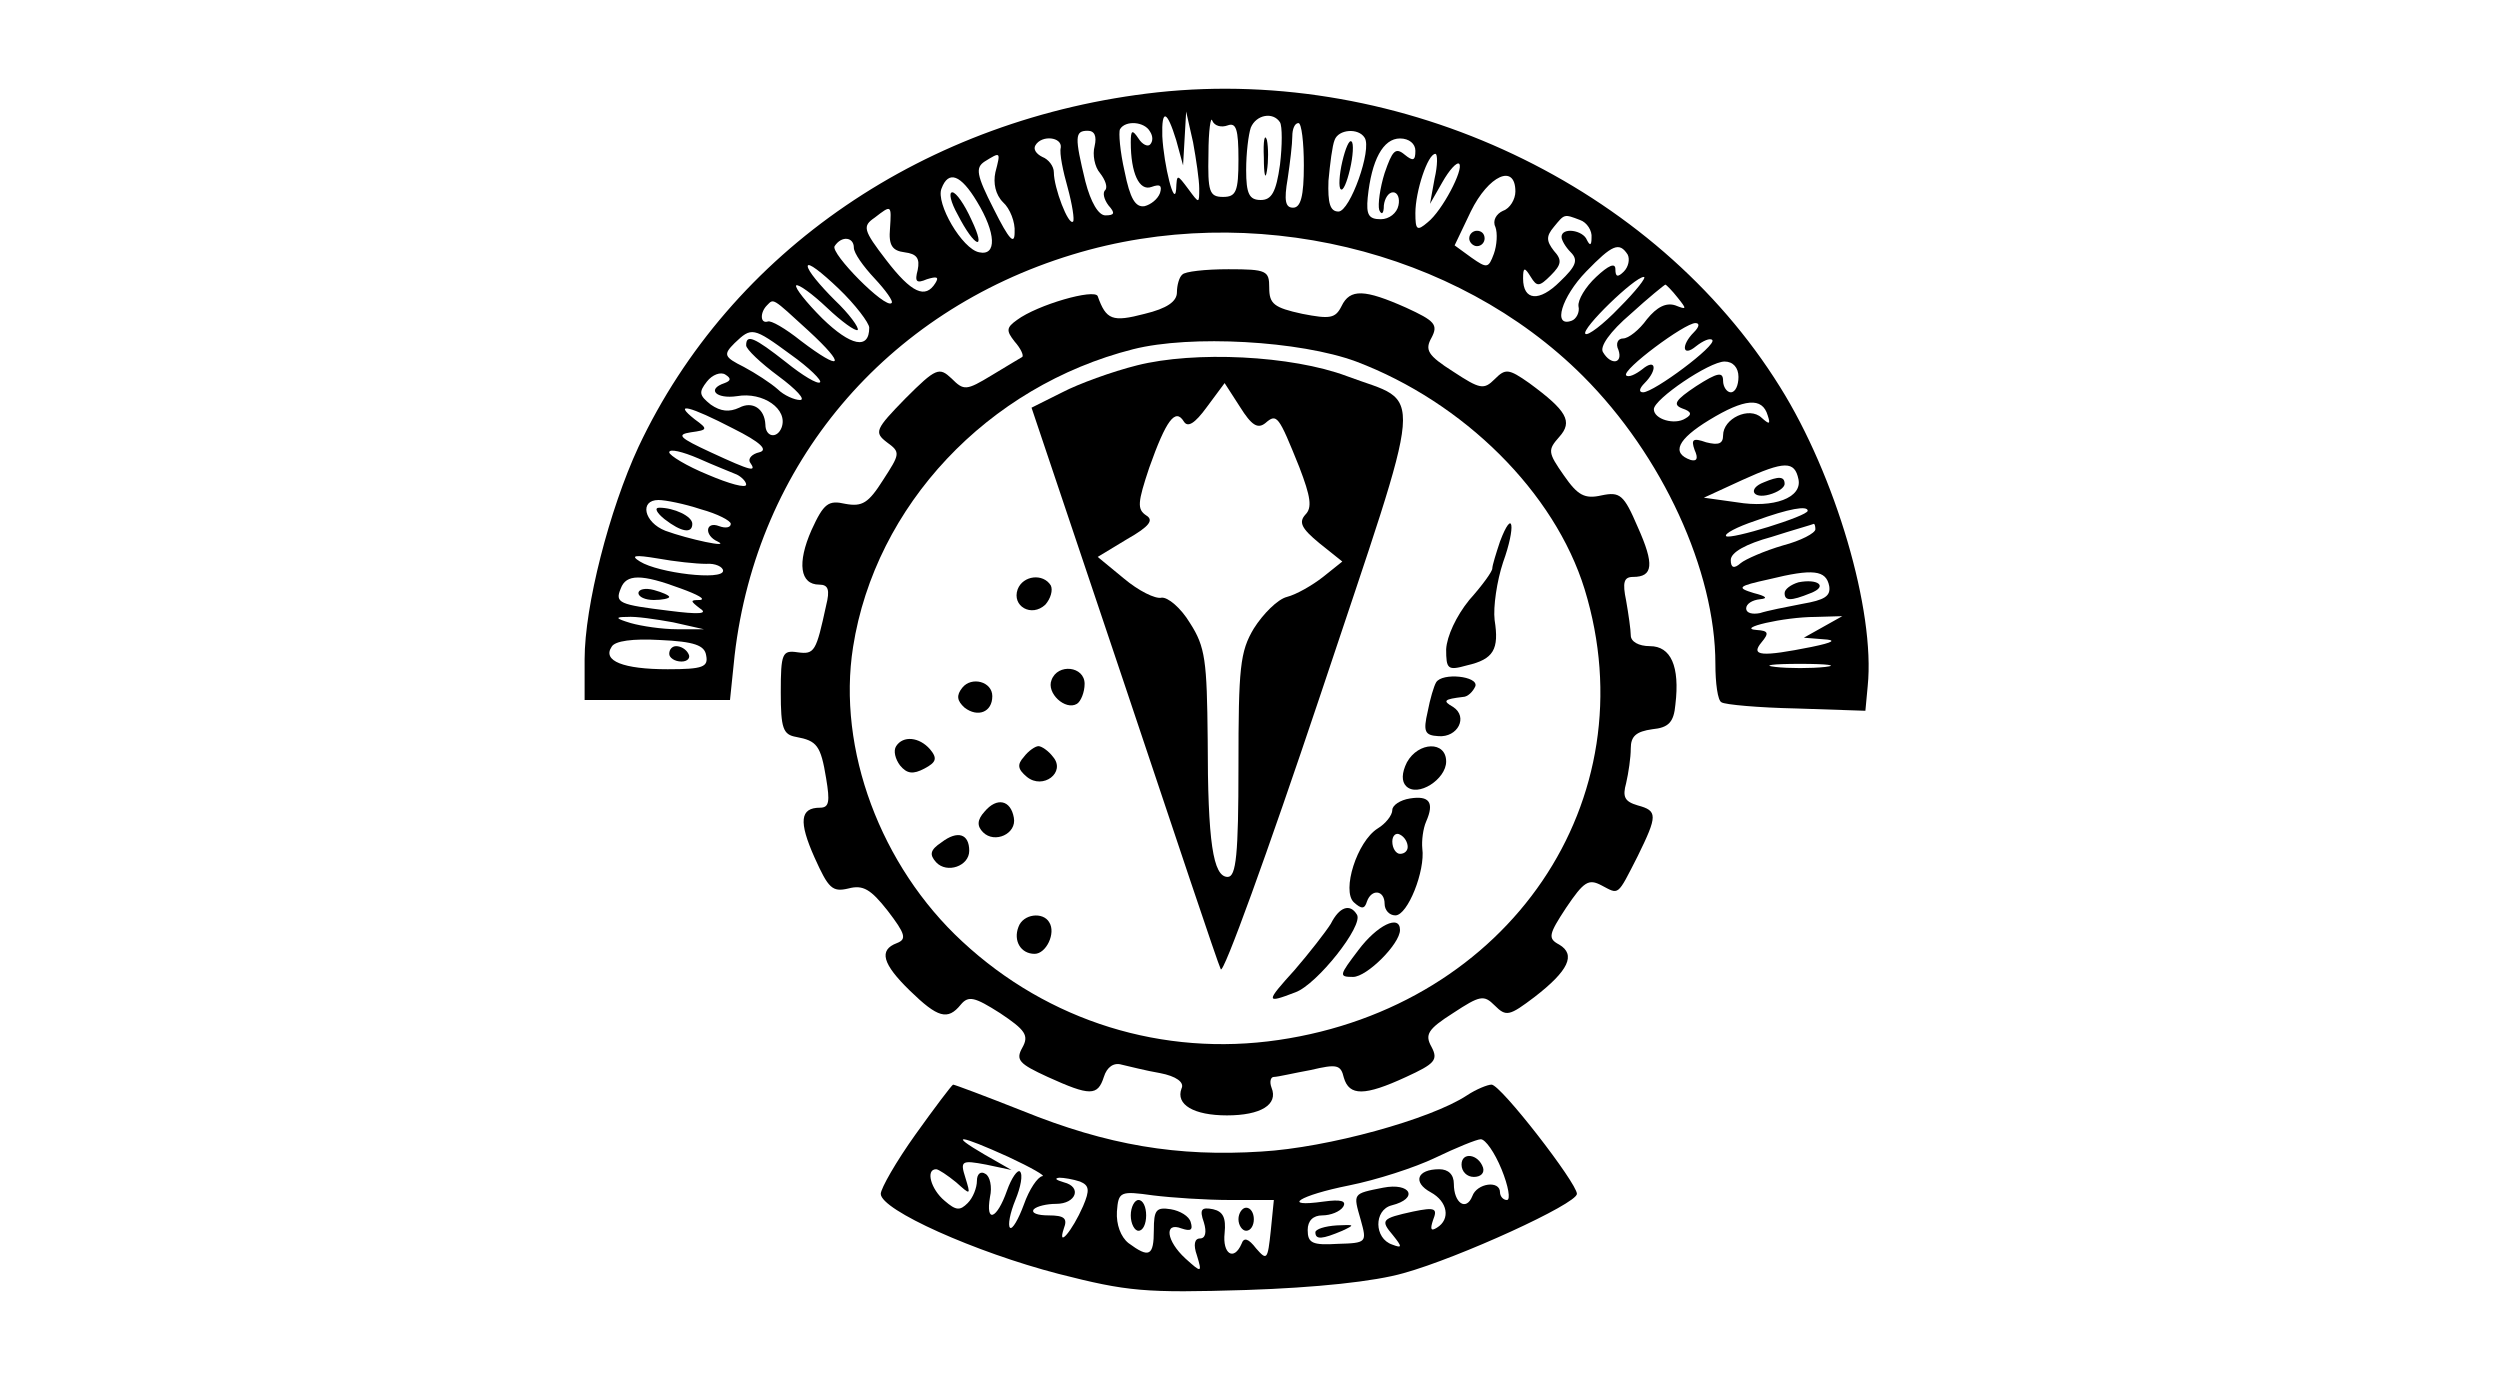 <?xml version="1.0" standalone="no"?>
<!DOCTYPE svg PUBLIC "-//W3C//DTD SVG 20010904//EN"
 "http://www.w3.org/TR/2001/REC-SVG-20010904/DTD/svg10.dtd">
<svg version="1.0" xmlns="http://www.w3.org/2000/svg"
 width="325pt" height="179pt" viewBox="0 0 325 179"
 preserveAspectRatio="xMidYMid meet">

<g transform="translate(0,179) scale(0.1,-0.1)"
fill="#000000" stroke="none">
<path d="M1505 1670 c-301 -33 -555 -206 -675 -461 -38 -82 -70 -207 -70 -276
l0 -53 94 0 95 0 6 58 c29 249 196 447 439 521 232 71 499 7 664 -158 103
-103 172 -253 172 -374 0 -25 3 -48 8 -50 4 -3 48 -7 97 -8 l90 -3 3 32 c10
98 -42 274 -114 389 -163 262 -492 417 -809 383z m24 -62 l9 -33 2 35 2 35 9
-40 c4 -22 8 -49 8 -60 0 -20 0 -20 -14 -1 -15 20 -15 20 -16 0 -2 -25 -16 31
-18 69 -1 36 6 34 18 -5z m67 19 c11 4 14 -5 14 -44 0 -42 -3 -49 -20 -49 -18
0 -20 7 -19 56 0 30 3 50 5 43 3 -7 12 -9 20 -6z m68 4 c3 -5 3 -30 0 -55 -5
-36 -11 -46 -25 -46 -15 0 -19 8 -19 39 0 22 3 46 6 55 7 17 29 21 38 7z
m-169 -12 c4 -6 4 -13 0 -17 -3 -3 -10 0 -15 8 -8 12 -10 11 -10 -5 0 -40 11
-64 27 -58 11 4 14 2 11 -8 -3 -8 -12 -15 -20 -17 -12 -2 -19 10 -26 45 -6 26
-8 51 -6 55 7 12 32 10 39 -3z m200 -44 c0 -40 -4 -55 -14 -55 -10 0 -12 9 -7
38 3 20 6 45 6 55 0 9 3 17 8 17 4 0 7 -25 7 -55z m-272 25 c-3 -11 0 -27 7
-35 7 -9 10 -18 7 -22 -4 -3 -2 -12 4 -20 9 -10 8 -13 -4 -13 -9 0 -19 17 -26
44 -14 58 -14 66 3 66 9 0 12 -7 9 -20z m351 11 c10 -15 -19 -96 -34 -96 -11
0 -14 11 -13 40 2 22 5 46 8 53 5 14 31 16 39 3z m-395 -13 c-2 -7 3 -31 9
-52 6 -22 9 -42 7 -44 -6 -6 -25 44 -25 64 0 8 -7 17 -15 20 -8 4 -12 10 -9
15 8 14 35 11 33 -3z m461 -4 c0 -13 -3 -14 -14 -5 -12 10 -16 5 -26 -24 -6
-19 -9 -41 -7 -48 3 -7 6 -5 6 6 1 9 6 17 12 17 6 0 9 -8 7 -17 -2 -10 -12
-18 -23 -18 -16 0 -19 6 -17 28 5 49 20 77 42 77 12 0 20 -7 20 -16z m-546
-28 c-3 -14 0 -29 10 -39 9 -8 16 -26 15 -39 0 -17 -7 -10 -27 30 -23 45 -24
54 -12 62 21 13 21 13 14 -14z m571 -8 l-6 -33 16 28 c9 16 19 27 22 24 6 -7
-22 -61 -41 -76 -14 -12 -16 -10 -16 12 0 28 16 77 26 77 3 0 3 -15 -1 -32z
m-595 -30 c25 -41 26 -71 3 -66 -22 4 -57 64 -49 83 9 24 25 18 46 -17z m700
13 c0 -10 -7 -22 -16 -25 -9 -4 -14 -13 -10 -21 3 -8 2 -24 -2 -35 -7 -19 -9
-19 -29 -5 l-22 16 21 44 c23 47 58 63 58 26z m-813 -48 c-2 -22 3 -29 19 -31
16 -2 20 -8 17 -23 -4 -15 -2 -18 12 -12 13 4 16 3 11 -5 -13 -21 -31 -13 -64
30 -30 39 -31 44 -15 55 22 17 22 17 20 -14z m897 11 c9 -3 16 -14 15 -23 0
-10 -2 -11 -6 -3 -5 13 -33 17 -33 4 0 -4 5 -13 12 -20 10 -10 7 -18 -14 -38
-27 -27 -48 -25 -48 4 0 15 2 15 10 2 8 -13 11 -13 26 2 14 14 15 20 4 32 -10
13 -10 19 0 31 14 17 13 17 34 9z m-944 -36 c0 -7 12 -24 27 -40 14 -15 25
-30 22 -32 -8 -8 -80 65 -74 74 9 14 25 12 25 -2z m1006 -9 c3 -6 1 -16 -5
-22 -8 -8 -11 -7 -11 3 0 9 -9 5 -25 -10 -14 -13 -24 -30 -23 -38 2 -8 -3 -17
-9 -19 -25 -9 -13 31 19 64 34 35 43 39 54 22z m-986 -95 c0 -29 -24 -24 -61
12 -21 21 -36 40 -34 43 3 2 21 -11 40 -29 19 -18 37 -31 40 -29 2 3 -11 21
-30 39 -19 19 -35 38 -35 44 0 6 18 -8 40 -29 22 -21 40 -45 40 -51z m975 26
c-21 -22 -41 -37 -44 -34 -6 6 64 74 76 74 4 0 -10 -18 -32 -40z m76 13 c12
-15 12 -16 -3 -10 -12 4 -24 -2 -37 -18 -10 -14 -24 -25 -31 -25 -7 0 -10 -7
-6 -15 6 -18 -10 -20 -20 -3 -5 7 9 27 36 50 23 21 44 38 45 38 1 0 9 -8 16
-17z m-1130 -43 c50 -46 44 -54 -10 -13 -20 16 -39 27 -43 25 -10 -3 -10 12
-1 21 9 9 6 11 54 -33z m1151 -2 c-17 -17 -15 -33 3 -18 9 7 18 11 21 8 6 -7
-76 -68 -90 -68 -6 0 -5 5 2 12 17 17 15 33 -3 18 -9 -7 -18 -11 -21 -8 -6 7
76 68 90 68 6 0 5 -5 -2 -12z m-1174 -29 c24 -17 41 -34 38 -36 -3 -3 -23 9
-44 26 -42 33 -52 37 -52 22 0 -5 19 -23 42 -40 23 -17 36 -31 28 -31 -7 0
-21 6 -29 14 -9 8 -29 21 -44 29 -26 13 -27 16 -12 31 22 21 24 21 73 -15z
m1232 -29 c0 -11 -4 -20 -10 -20 -5 0 -10 7 -10 15 0 12 -7 11 -35 -7 -27 -18
-31 -24 -18 -29 12 -4 13 -8 4 -13 -14 -9 -41 -1 -41 12 0 13 72 62 92 62 11
0 18 -8 18 -20z m-1318 -8 c-24 -8 -11 -21 16 -17 34 6 67 -17 58 -41 -6 -15
-21 -12 -21 4 -1 21 -17 31 -34 22 -13 -6 -24 -5 -37 4 -15 12 -16 16 -5 30 7
9 18 13 24 9 8 -5 7 -8 -1 -11z m1356 -42 c4 -12 2 -12 -8 -3 -16 15 -50 -1
-50 -23 0 -11 -6 -13 -22 -9 -17 6 -20 4 -15 -10 5 -11 3 -15 -5 -13 -26 9
-17 27 24 52 46 28 69 30 76 6z m-1345 -17 c36 -18 46 -28 34 -31 -9 -2 -15
-8 -12 -13 9 -13 3 -12 -51 13 -41 19 -45 23 -26 26 22 3 23 4 5 17 -29 23 -6
17 50 -12z m5 -60 c6 -3 12 -9 12 -13 0 -5 -22 1 -50 13 -27 11 -50 25 -50 29
0 5 17 1 38 -8 20 -9 43 -18 50 -21z m1380 -6 c5 -24 -32 -38 -80 -30 l-43 6
50 23 c55 25 68 25 73 1z m-1427 -39 c22 -6 39 -15 39 -19 0 -5 -7 -6 -15 -3
-18 7 -20 -12 -2 -20 18 -9 -38 3 -68 14 -28 11 -34 40 -9 40 9 0 34 -5 55
-12z m1439 -2 c0 -7 -101 -38 -106 -33 -3 3 14 12 38 20 44 16 68 20 68 13z
m10 -24 c0 -5 -19 -15 -42 -21 -24 -7 -49 -18 -55 -23 -9 -8 -13 -6 -13 4 0
10 20 21 53 30 28 9 53 16 55 17 1 0 2 -3 2 -7z m-1442 -45 c12 1 22 -4 22 -9
0 -13 -84 -3 -108 12 -13 8 -7 9 23 4 22 -4 50 -7 63 -7z m1460 -29 c2 -13 -6
-18 -35 -23 -21 -4 -46 -9 -55 -12 -10 -2 -18 0 -18 6 0 6 8 11 18 12 11 1 8
4 -8 8 -23 7 -21 9 20 18 57 14 74 12 78 -9z m-1493 -3 c22 -8 33 -14 25 -15
-13 0 -13 -1 0 -11 11 -7 -1 -8 -40 -3 -65 8 -71 10 -63 29 7 19 27 19 78 0z
m-10 -44 l40 -9 -35 0 c-19 0 -46 4 -60 8 -20 6 -21 8 -5 8 11 1 38 -3 60 -7z
m1495 -6 l-25 -14 25 -2 c18 -1 14 -4 -15 -10 -65 -13 -80 -12 -65 6 10 12 9
15 -6 16 -29 2 35 17 76 17 l35 1 -25 -14z m-1452 -37 c3 -15 -4 -18 -50 -18
-58 0 -85 11 -73 29 4 8 28 11 63 9 45 -2 58 -7 60 -20z m1455 -15 c-18 -2
-48 -2 -65 0 -18 2 -4 4 32 4 36 0 50 -2 33 -4z"/>
<path d="M1643 1585 c0 -22 2 -30 4 -17 2 12 2 30 0 40 -3 9 -5 -1 -4 -23z"/>
<path d="M1745 1580 c-4 -17 -5 -34 -2 -36 3 -3 8 9 12 26 4 17 5 34 2 36 -3
3 -8 -9 -12 -26z"/>
<path d="M1245 1511 c22 -43 38 -49 18 -7 -9 20 -20 36 -25 36 -5 0 -2 -13 7
-29z"/>
<path d="M1910 1480 c0 -5 5 -10 10 -10 6 0 10 5 10 10 0 6 -4 10 -10 10 -5 0
-10 -4 -10 -10z"/>
<path d="M2293 1163 c-21 -8 -15 -22 7 -16 11 3 20 9 20 14 0 10 -8 10 -27 2z"/>
<path d="M864 1115 c22 -17 36 -19 36 -6 0 10 -24 21 -43 21 -7 0 -3 -7 7 -15z"/>
<path d="M2338 1033 c-10 -3 -18 -9 -18 -14 0 -10 7 -11 34 0 23 9 9 19 -16
14z"/>
<path d="M830 1019 c0 -5 9 -9 20 -9 11 0 20 2 20 4 0 2 -9 6 -20 9 -11 3 -20
1 -20 -4z"/>
<path d="M870 940 c0 -5 7 -10 16 -10 8 0 12 5 9 10 -3 6 -10 10 -16 10 -5 0
-9 -4 -9 -10z"/>
<path d="M1537 1433 c-4 -3 -7 -14 -7 -23 0 -12 -13 -21 -42 -28 -42 -11 -50
-8 -61 23 -4 10 -78 -11 -105 -31 -14 -10 -14 -14 -3 -28 8 -9 12 -18 10 -20
-2 -1 -20 -12 -40 -24 -33 -20 -36 -20 -52 -4 -16 15 -20 14 -60 -26 -39 -40
-41 -44 -24 -57 18 -13 17 -15 -5 -49 -19 -30 -27 -35 -49 -31 -22 5 -28 1
-44 -34 -19 -43 -15 -71 10 -71 12 0 14 -7 9 -27 -13 -60 -15 -64 -37 -61 -20
3 -22 -1 -22 -52 0 -47 3 -55 20 -58 27 -5 32 -11 39 -54 5 -30 4 -38 -8 -38
-26 0 -28 -18 -7 -65 18 -40 23 -45 44 -40 19 5 29 -1 51 -29 23 -30 25 -37
12 -42 -24 -9 -19 -27 17 -62 36 -35 49 -39 66 -18 10 12 18 10 51 -11 33 -22
38 -29 29 -45 -9 -16 -4 -21 33 -38 55 -25 65 -25 73 0 4 13 13 19 23 16 9 -2
32 -8 50 -11 21 -4 32 -12 28 -20 -8 -21 16 -35 59 -35 44 0 67 14 58 36 -3 8
-1 14 3 14 5 0 26 5 48 9 34 8 39 7 43 -10 7 -24 27 -24 81 1 37 17 42 22 33
39 -9 16 -5 23 28 44 35 23 40 24 54 10 15 -15 19 -14 52 11 44 34 54 55 32
68 -15 8 -14 13 9 48 23 34 29 38 46 29 23 -12 20 -15 47 38 26 53 26 59 0 66
-17 5 -20 11 -15 29 3 13 6 33 6 45 0 16 7 22 28 25 21 2 28 9 30 32 6 50 -6
76 -33 76 -15 0 -25 6 -25 14 0 7 -3 28 -6 45 -5 24 -3 31 9 31 26 0 28 16 6
65 -18 42 -23 46 -47 41 -22 -5 -31 0 -49 26 -21 30 -21 33 -6 50 18 20 10 34
-39 70 -27 19 -31 19 -45 5 -14 -14 -19 -13 -54 10 -33 21 -37 28 -28 44 9 17
4 22 -33 39 -54 24 -73 25 -84 2 -8 -16 -15 -17 -51 -10 -37 8 -43 13 -43 34
0 22 -3 24 -53 24 -30 0 -57 -3 -60 -7z m226 -113 c140 -53 258 -170 297 -296
84 -274 -98 -542 -398 -586 -150 -22 -299 24 -411 128 -106 98 -163 250 -142
383 29 184 175 339 364 387 75 19 217 11 290 -16z"/>
<path d="M1478 1315 c-32 -8 -76 -24 -97 -35 l-40 -20 120 -357 c66 -197 122
-365 126 -373 3 -8 61 152 129 355 139 417 136 378 35 416 -72 27 -198 33
-273 14z m167 -75 c15 13 17 10 44 -57 15 -39 17 -53 8 -62 -9 -10 -5 -18 18
-37 l30 -24 -25 -20 c-14 -11 -35 -23 -47 -26 -12 -3 -31 -22 -43 -41 -18 -30
-20 -51 -20 -179 0 -115 -3 -144 -14 -144 -19 0 -26 45 -26 179 -1 102 -3 120
-23 151 -12 20 -29 34 -37 33 -8 -2 -30 9 -49 25 l-34 28 38 23 c30 17 35 25
25 31 -12 8 -11 17 4 62 22 62 34 78 45 60 5 -8 14 -3 30 19 l23 31 20 -31
c15 -24 23 -29 33 -21z"/>
<path d="M1950 1086 c-5 -15 -10 -31 -10 -35 0 -4 -13 -22 -30 -41 -17 -21
-29 -47 -30 -64 0 -26 2 -28 27 -21 35 8 42 21 36 59 -2 17 3 51 11 75 17 47
13 72 -4 27z"/>
<path d="M1323 1024 c-8 -22 18 -37 36 -20 7 8 10 19 7 25 -10 16 -36 13 -43
-5z"/>
<path d="M1367 906 c-7 -17 18 -40 33 -31 5 3 10 15 10 26 0 23 -35 27 -43 5z"/>
<path d="M1251 896 c-8 -10 -7 -17 3 -26 17 -13 36 -6 36 15 0 19 -27 26 -39
11z"/>
<path d="M1867 903 c-3 -5 -8 -22 -11 -38 -6 -26 -4 -31 14 -32 25 -2 39 25
19 38 -14 8 -12 10 13 13 6 0 13 7 16 14 4 13 -43 18 -51 5z"/>
<path d="M1165 820 c-4 -6 -1 -17 5 -25 9 -11 17 -12 32 -4 15 8 17 13 7 25
-14 16 -35 18 -44 4z"/>
<path d="M1331 806 c-9 -10 -8 -16 4 -26 21 -17 51 6 34 26 -6 8 -15 14 -19
14 -4 0 -13 -6 -19 -14z"/>
<path d="M1829 799 c-7 -14 -7 -25 -1 -31 15 -15 52 9 52 32 0 27 -36 26 -51
-1z"/>
<path d="M1833 752 c-13 -2 -23 -9 -23 -15 0 -7 -9 -18 -19 -24 -27 -17 -47
-81 -31 -96 10 -9 14 -9 17 1 6 17 23 15 23 -3 0 -8 6 -15 14 -15 16 0 39 58
35 87 -1 10 1 26 5 35 11 25 4 34 -21 30z m-3 -63 c0 -5 -4 -9 -10 -9 -5 0
-10 7 -10 16 0 8 5 12 10 9 6 -3 10 -10 10 -16z"/>
<path d="M1280 735 c-10 -11 -10 -19 -2 -27 15 -15 44 -2 40 19 -4 23 -22 27
-38 8z"/>
<path d="M1224 695 c-15 -10 -16 -16 -7 -26 14 -15 43 -5 43 15 0 22 -15 27
-36 11z"/>
<path d="M1730 589 c-7 -11 -28 -38 -47 -60 -38 -42 -38 -44 1 -29 28 10 89
87 80 101 -9 15 -23 10 -34 -12z"/>
<path d="M1324 585 c-7 -18 3 -35 21 -35 15 0 28 27 19 41 -8 14 -34 11 -40
-6z"/>
<path d="M1766 555 c-25 -33 -26 -35 -7 -35 18 0 61 43 61 61 0 21 -30 6 -54
-26z"/>
<path d="M1190 315 c-25 -35 -45 -70 -45 -77 0 -21 123 -76 231 -104 90 -23
112 -25 244 -21 91 3 167 11 205 22 72 20 225 90 225 103 0 14 -99 142 -111
142 -5 0 -20 -6 -32 -14 -47 -31 -181 -68 -267 -73 -109 -7 -200 8 -311 53
-48 19 -88 34 -90 34 -2 -1 -24 -30 -49 -65z m121 -29 c30 -14 49 -25 44 -25
-6 -1 -17 -17 -24 -37 -7 -19 -15 -33 -18 -30 -3 3 0 19 7 36 7 17 10 33 6 37
-3 3 -11 -8 -17 -25 -13 -37 -28 -43 -22 -8 3 13 0 27 -6 30 -6 4 -11 0 -11
-9 0 -9 -5 -22 -12 -29 -10 -10 -15 -10 -30 3 -18 15 -25 41 -11 41 3 0 15 -8
26 -17 19 -17 19 -17 12 6 -7 22 -5 23 27 17 l33 -7 -35 20 c-48 28 -33 26 31
-3z m641 -16 c9 -22 12 -40 7 -40 -5 0 -9 5 -9 10 0 16 -30 12 -36 -5 -8 -20
-24 -9 -24 16 0 12 -7 19 -19 19 -29 0 -35 -17 -11 -30 22 -12 26 -35 8 -46
-8 -5 -9 -2 -5 10 6 15 3 17 -26 11 -41 -9 -43 -11 -26 -31 12 -15 12 -17 -1
-12 -24 8 -24 45 -1 51 36 9 25 30 -11 23 -40 -8 -39 -7 -29 -42 8 -29 8 -30
-30 -31 -33 -2 -39 1 -39 18 0 12 7 19 19 19 11 0 23 5 27 11 5 8 -3 10 -25 7
-57 -8 -32 8 33 21 35 7 85 23 112 36 27 13 54 24 59 24 6 0 18 -17 27 -39z
m-548 -16 c12 -5 13 -11 4 -32 -14 -32 -34 -56 -25 -29 5 13 1 17 -20 17 -14
0 -23 3 -19 8 4 4 17 7 29 7 26 0 34 22 10 28 -10 3 -13 5 -6 6 6 0 18 -2 27
-5z m195 -24 l57 0 -4 -40 c-4 -38 -5 -39 -19 -23 -10 13 -16 15 -19 6 -10
-23 -25 -13 -22 14 2 20 -2 28 -15 31 -15 3 -18 0 -12 -17 4 -13 2 -21 -5 -21
-7 0 -9 -8 -4 -22 7 -23 6 -23 -15 -4 -25 23 -28 48 -5 39 12 -4 15 -2 12 8
-2 8 -14 15 -26 17 -19 3 -22 -1 -22 -27 0 -34 -6 -37 -33 -17 -10 8 -16 24
-15 41 2 26 4 27 47 21 24 -3 69 -6 100 -6z"/>
<path d="M1900 276 c0 -9 7 -16 16 -16 9 0 14 5 12 12 -6 18 -28 21 -28 4z"/>
<path d="M1710 188 c0 -10 9 -9 35 2 17 8 16 8 -7 7 -16 -1 -28 -5 -28 -9z"/>
<path d="M1470 210 c0 -11 5 -20 10 -20 6 0 10 9 10 20 0 11 -4 20 -10 20 -5
0 -10 -9 -10 -20z"/>
<path d="M1610 205 c0 -8 5 -15 10 -15 6 0 10 7 10 15 0 8 -4 15 -10 15 -5 0
-10 -7 -10 -15z"/>
</g>
</svg>
